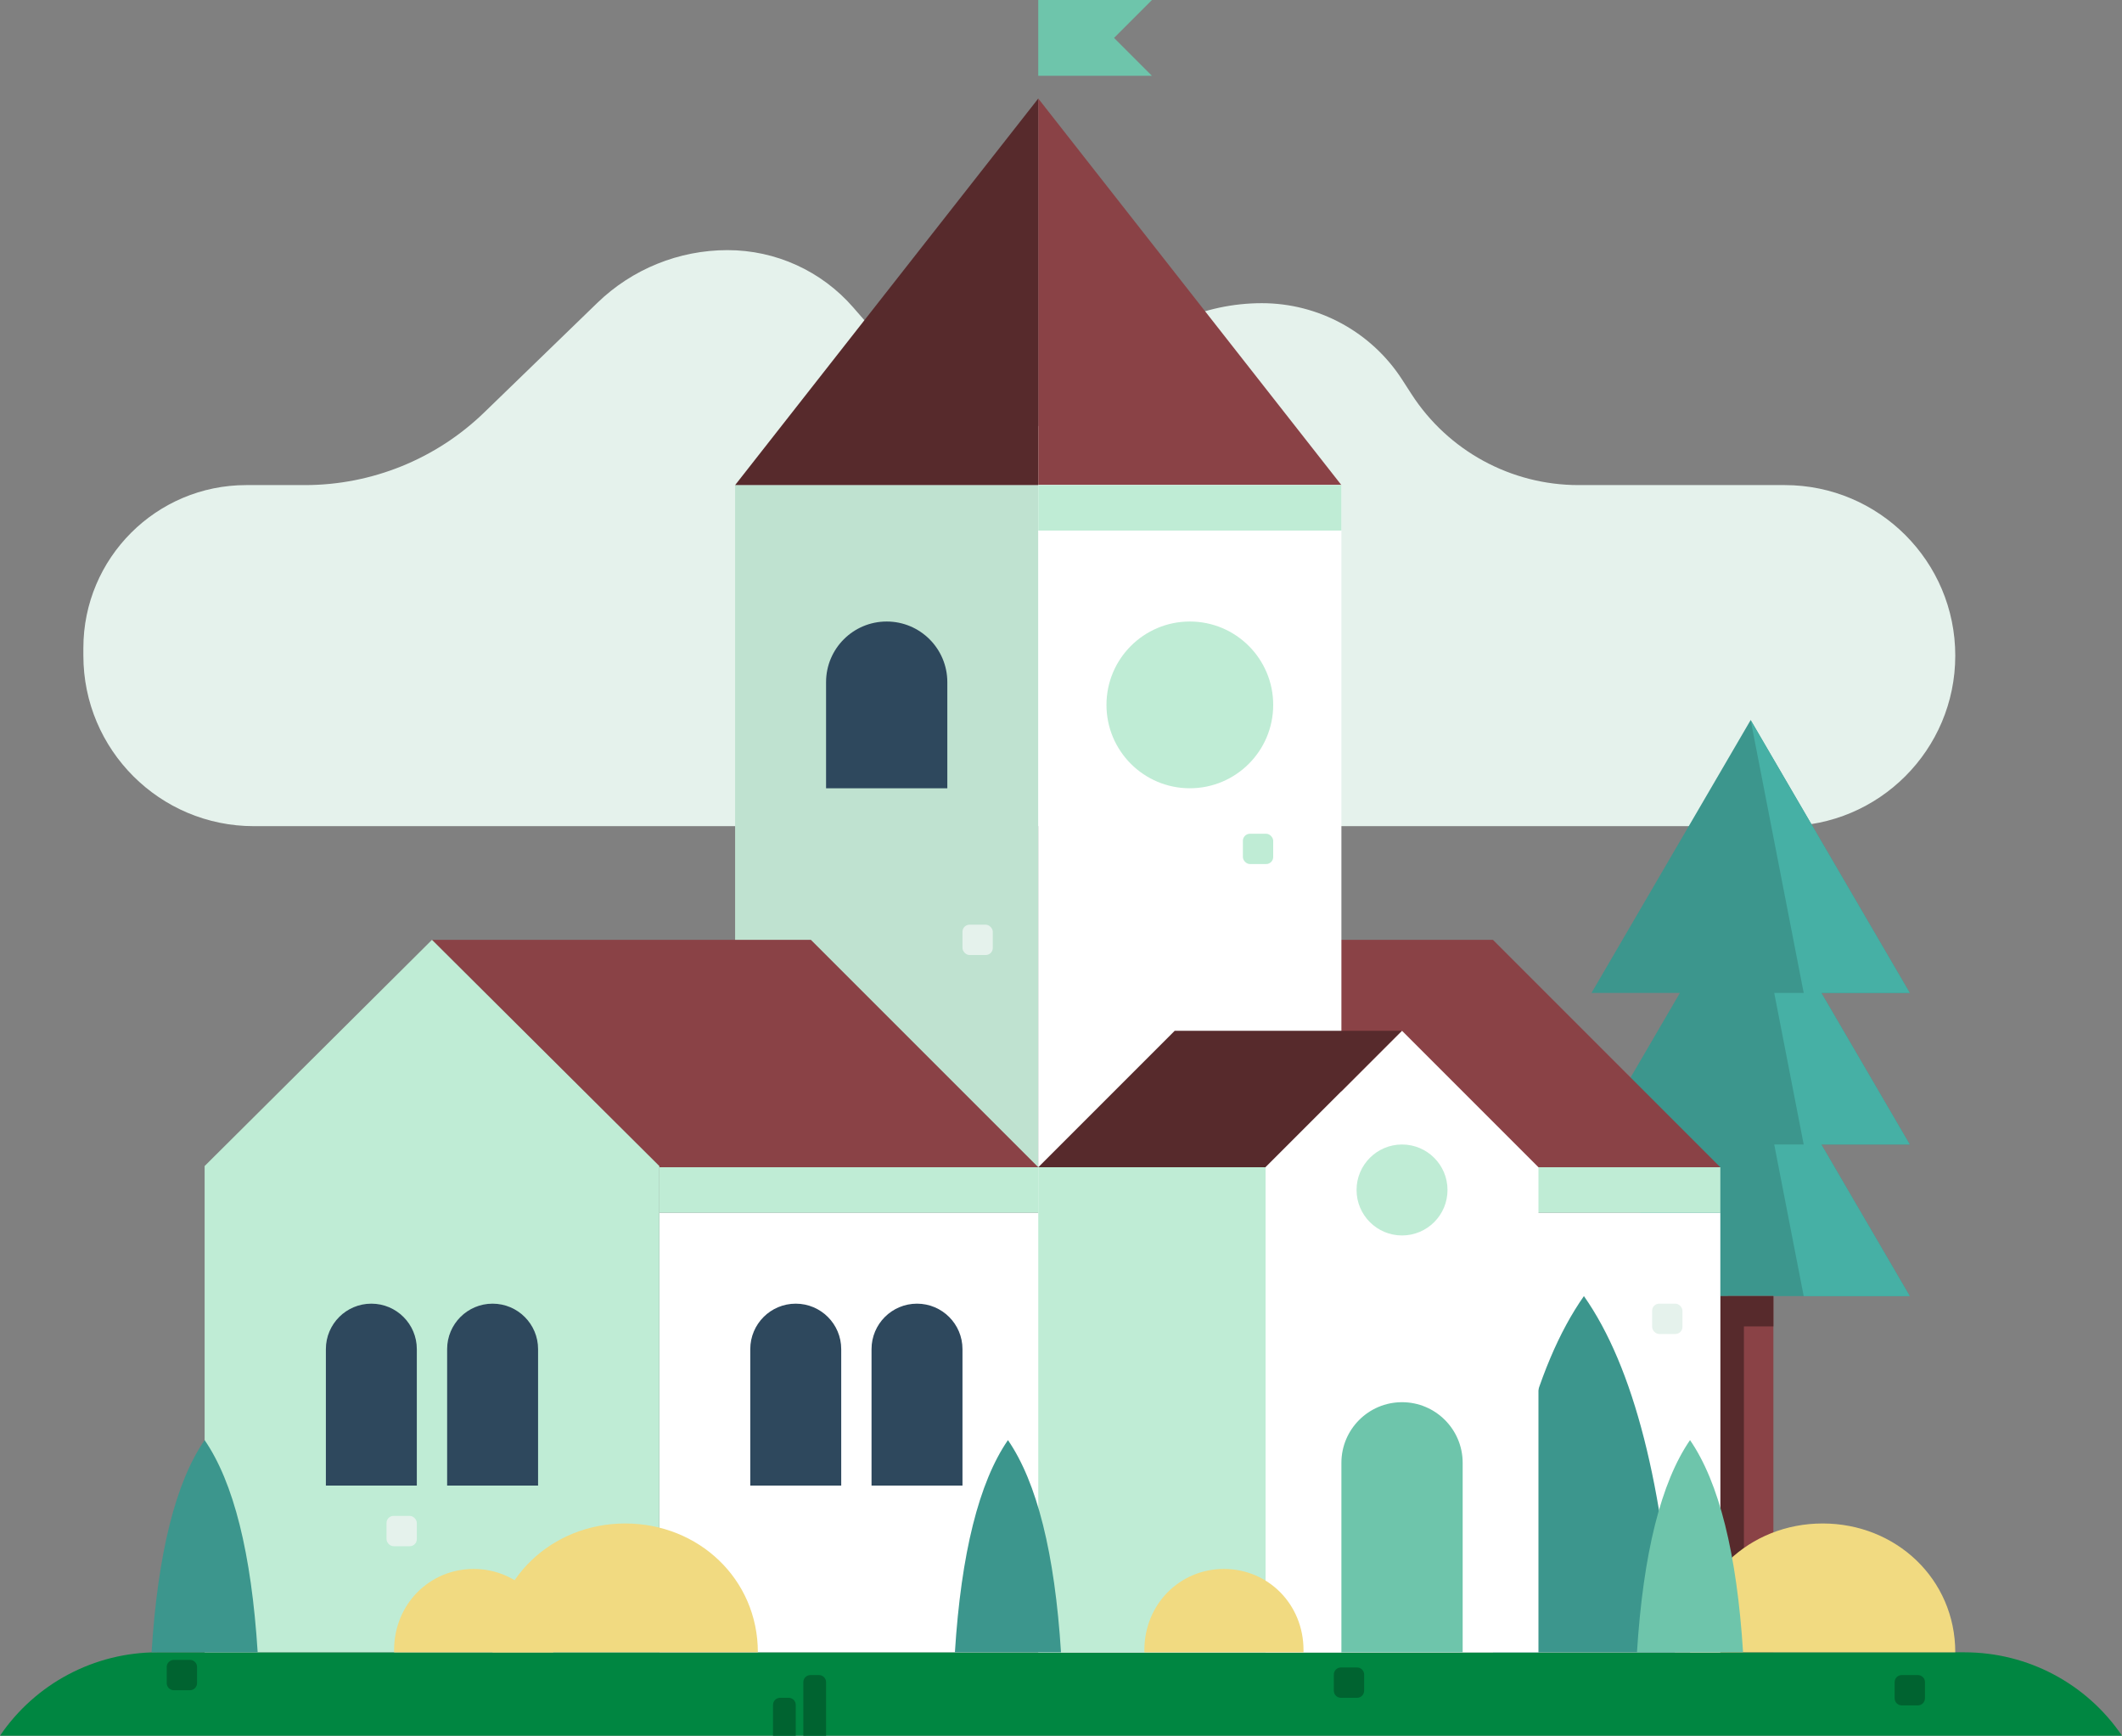 <?xml version="1.0" encoding="UTF-8"?>
<svg width="280px" height="229px" viewBox="0 0 280 229" version="1.1" xmlns="http://www.w3.org/2000/svg" xmlns:xlink="http://www.w3.org/1999/xlink">
    <rect x="0" y="0" width="280" height="229" fill="#808080" stroke="none"/>
    <title>Ilustratii/Excluderi 8 Patrimoniu</title>
    <g id="Cover" stroke="none" stroke-width="1" fill="none" fill-rule="evenodd">
        <g id="Icons-and-illustrations" transform="translate(-413, -1338)">
            <g id="Group" transform="translate(413, 1337)">
                <g id="Group-2" transform="translate(0, 1)">
                    <path d="M112.568,40.541 L122.419,51.851 C127.581,57.778 136.57,58.398 142.497,53.236 C142.94,52.85 143.358,52.437 143.75,52 L146.493,48.938 C151.588,43.25 158.864,40 166.5,40 C173.981,40 180.952,43.796 185.01,50.08 L186.25,52 C191.082,59.481 199.379,64 208.285,64 L235.5,64 C247.926,64 258,74.074 258,86.5 C258,98.926 247.926,109 235.5,109 L33.5,109 C21.074,109 11,98.926 11,86.5 L11,85.5 C11,73.626 20.626,64 32.5,64 L40.232,64 C49.062,64 57.546,60.564 63.889,54.42 L78.818,39.958 C83.424,35.495 89.586,33 96,33 C102.353,33 108.395,35.75 112.568,40.541 Z" id="Path" fill="#E5F2EC"></path>
                    <g id="Group" transform="translate(210, 95)">
                        <path d="M21,0 L42,36 L30.333,36 L42,56 L30.333,56 L42,76 L0,76 L11.667,56 L0,56 L11.667,36 L0,36 L21,0 Z" id="Combined-Shape" fill="#3C968D"></path>
                        <polygon id="Rectangle" fill="#8A4246" points="18 76 24 76 24 123 18 123"></polygon>
                        <polygon id="Rectangle" fill="#572A2C" points="17 76 24 76 24 80 20.111 80 20.111 123 17 123"></polygon>
                        <polygon id="Path" fill="#46B0A5" points="28 36 21 0 42 36 30.333 36 42 56 30.333 56 42 76 28 76 24.111 56 28 56 24.111 36"></polygon>
                    </g>
                    <path d="M20.761,218 L259.239,218 C267.554,218 275.33,222.12 280,229 L280,229 L280,229 L0,229 C4.67,222.12 12.446,218 20.761,218 Z" id="Rectangle" fill="#008641"></path>
                    <path d="M108.067,221 C108.582,221 109,221.418 109,221.933 L109,229 L106,229 L106,221.933 C106,221.418 106.418,221 106.933,221 L108.067,221 Z M104.067,224 C104.582,224 105,224.418 105,224.933 L105,229 L102,229 L102,224.933 C102,224.418 102.418,224 102.933,224 L104.067,224 Z M253.067,221 C253.582,221 254,221.418 254,221.933 L254,224.067 C254,224.582 253.582,225 253.067,225 L250.933,225 C250.418,225 250,224.582 250,224.067 L250,221.933 C250,221.418 250.418,221 250.933,221 L253.067,221 Z M179.067,220 C179.582,220 180,220.418 180,220.933 L180,223.067 C180,223.582 179.582,224 179.067,224 L176.933,224 C176.418,224 176,223.582 176,223.067 L176,220.933 C176,220.418 176.418,220 176.933,220 L179.067,220 Z M25.067,219 C25.582,219 26,219.418 26,219.933 L26,222.067 C26,222.582 25.582,223 25.067,223 L22.933,223 C22.418,223 22,222.582 22,222.067 L22,219.933 C22,219.418 22.418,219 22.933,219 L25.067,219 Z" id="Combined-Shape" fill="#006330"></path>
                    <path d="M240.5,201 C250.165,201 258,208.318 258,218 L258,218 L223,218 C223,208.318 230.835,201 240.5,201 Z" id="Combined-Shape" fill="#F1DA81"></path>
                    <polygon id="Rectangle" fill="#8A4246" points="147 124 197 124 227 154 177 154"></polygon>
                    <rect id="Rectangle" fill="#FFFFFF" x="87" y="160" width="140" height="58"></rect>
                    <g id="Group" transform="translate(99, 172)" fill="#2E485D">
                        <path d="M6,0 C9.314,-6.08718376e-16 12,2.686 12,6 L12,24 L12,24 L0,24 L0,6 C-4.05812251e-16,2.686 2.686,6.08718376e-16 6,0 Z" id="Rectangle"></path>
                        <path d="M22,0 C25.314,-6.08718376e-16 28,2.686 28,6 L28,24 L28,24 L16,24 L16,6 C16,2.686 18.686,6.08718376e-16 22,0 Z" id="Rectangle"></path>
                    </g>
                    <polygon id="Rectangle" fill="#BFE2D0" points="97 64 137 64 137 154 97 154"></polygon>
                    <path d="M117,82 C121.418,82 125,85.582 125,90 L125,104 L125,104 L109,104 L109,90 C109,85.582 112.582,82 117,82 Z" id="Rectangle" fill="#2E485D"></path>
                    <rect id="Rectangle" fill="#BFECD5" x="87" y="154" width="140" height="6"></rect>
                    <polygon id="Rectangle" fill="#572A2C" points="137 13 137 64 97 64"></polygon>
                    <polygon id="Rectangle" fill="#8A4246" transform="translate(157, 38.5) scale(-1, 1) translate(-157, -38.5) " points="177 13 177 64 137 64"></polygon>
                    <polygon id="Rectangle" fill="#6EC5AB" points="137 0 152 0 147 5 152 10 137 10"></polygon>
                    <rect id="Rectangle" fill="#FFFFFF" x="137" y="64" width="40" height="154"></rect>
                    <rect id="Rectangle" fill="#BFECD5" x="137" y="154" width="30" height="64"></rect>
                    <circle id="Oval" fill="#BFECD5" cx="157" cy="93" r="11"></circle>
                    <polygon id="Rectangle" fill="#8A4246" points="57 124 107 124 137 154 87 154"></polygon>
                    <path d="M197,218 C198.411,196.086 202.443,180.334 209,171 C215.557,180.334 219.589,196.086 221,218 L197,218 Z" id="Path" fill="#3C968D"></path>
                    <path d="M126,218 C126.823,204.945 129.175,195.56 133,190 C136.825,195.56 139.177,204.945 140,218 L126,218 Z" id="Path" fill="#3C968D"></path>
                    <polygon id="Rectangle" fill="#572A2C" transform="translate(161, 145) scale(-1, 1) translate(-161, -145) " points="137 136 167 136 185 154 155 154"></polygon>
                    <polygon id="Rectangle" fill="#FFFFFF" points="185 136 203 154 203 218 167 218 167 154"></polygon>
                    <polygon id="Rectangle" fill="#BFECD5" points="57 124 87 153.842 87 218 27 218 27 153.842"></polygon>
                    <rect id="Rectangle" fill="#BFECD5" x="137" y="64" width="40" height="6"></rect>
                    <path d="M185,185 C189.418,185 193,188.582 193,193 L193,218 L193,218 L177,218 L177,193 C177,188.582 180.582,185 185,185 Z" id="Rectangle" fill="#6EC5AB"></path>
                    <path d="M82.5,201 C92.165,201 100,208.318 100,218 L100,218 L65,218 C65,208.318 72.835,201 82.5,201 Z" id="Combined-Shape" fill="#F1DA81"></path>
                    <path d="M62.5,207 C68.299,207 73,211.617 73,217.725 C73,217.817 72.999,217.909 72.996,218.001 L52.004,218.001 C52.001,217.909 52,217.817 52,217.725 C52,211.617 56.701,207 62.5,207 Z" id="Combined-Shape" fill="#F1DA81"></path>
                    <path d="M161.5,207 C167.299,207 172,211.617 172,217.725 C172,217.817 171.999,217.909 171.996,218.001 L151.004,218.001 C151.001,217.909 151,217.817 151,217.725 C151,211.617 155.701,207 161.5,207 Z" id="Combined-Shape" fill="#F1DA81"></path>
                    <g id="Group" transform="translate(43, 172)" fill="#2E485D">
                        <path d="M6,0 C9.314,-6.08718376e-16 12,2.686 12,6 L12,24 L12,24 L0,24 L0,6 C-4.05812251e-16,2.686 2.686,6.08718376e-16 6,0 Z" id="Rectangle"></path>
                        <path d="M22,0 C25.314,-6.08718376e-16 28,2.686 28,6 L28,24 L28,24 L16,24 L16,6 C16,2.686 18.686,6.08718376e-16 22,0 Z" id="Rectangle"></path>
                    </g>
                    <circle id="Oval" fill="#BFECD5" cx="185" cy="157" r="6"></circle>
                    <path d="M20,218 C20.823,204.945 23.175,195.56 27,190 C30.825,195.56 33.177,204.945 34,218 L20,218 Z" id="Path" fill="#3C968D"></path>
                    <path d="M216,218 C216.823,204.945 219.175,195.56 223,190 C226.825,195.56 229.177,204.945 230,218 L216,218 Z" id="Path" fill="#6EC5AB"></path>
                    <rect id="Rectangle" fill="#BFECD5" x="164" y="110" width="4" height="4" rx="0.933"></rect>
                    <rect id="Rectangle" fill="#E5F2EC" x="127" y="122" width="4" height="4" rx="0.933"></rect>
                    <rect id="Rectangle" fill="#E5F2EC" x="51" y="200" width="4" height="4" rx="0.933"></rect>
                    <rect id="Rectangle" fill="#E5F2EC" x="218" y="172" width="4" height="4" rx="0.933"></rect>
                </g>
            </g>
        </g>
    </g>
</svg>